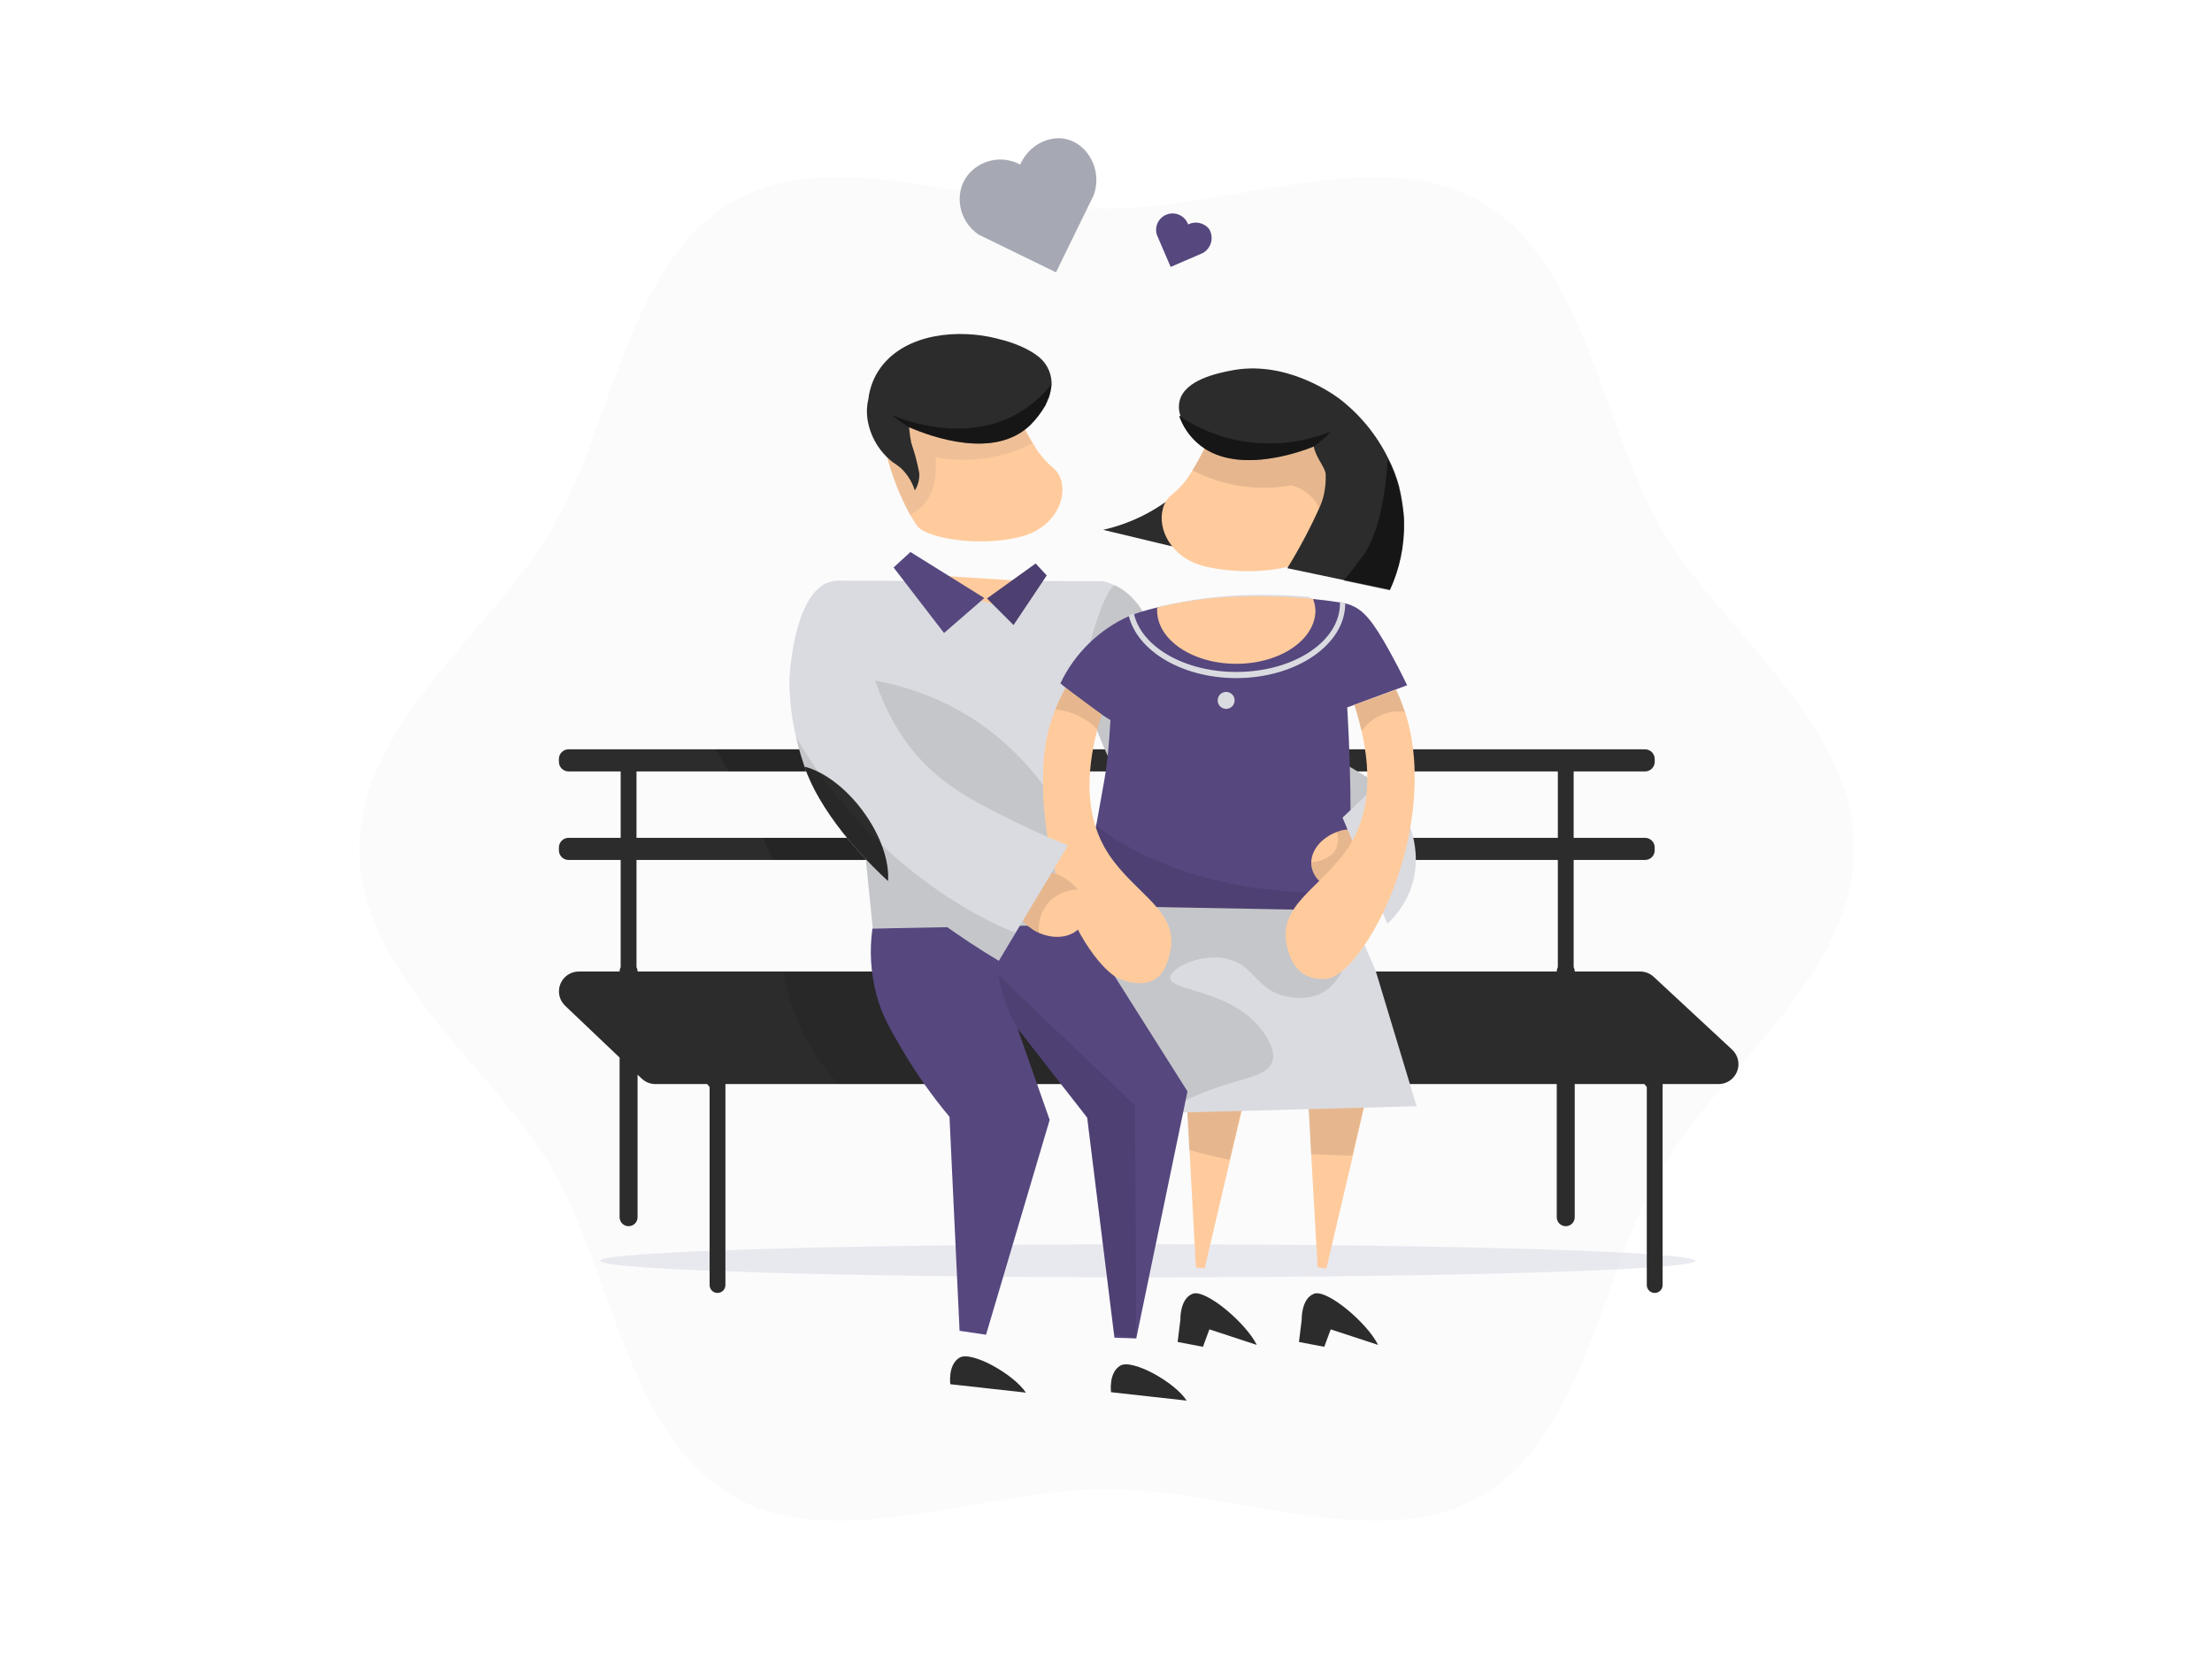 <svg xmlns="http://www.w3.org/2000/svg" width="800" height="600" fill="none" viewBox="0 0 800 600">
    <path d="M130 307.012C130 352.731 178.34 385.883 199.694 422.794C221.74 460.863 227.025 519.05 265.118 541.129C302.039 562.472 354.583 538.597 400.302 538.597C446.021 538.597 498.565 562.472 535.475 541.129C573.567 519.05 578.853 460.841 600.899 422.794C622.253 385.883 670.582 352.731 670.582 307.012C670.582 261.293 622.253 228.107 600.899 191.23C578.853 153.161 573.567 94.885 535.475 72.906C498.565 51.552 445.988 75.438 400.269 75.438C354.549 75.438 302.039 51.552 265.118 72.906C227.025 94.93 221.74 153.194 199.694 191.23C178.329 228.107 130 261.304 130 307.012Z" fill="#56477e" style="fill: #56477e; fill: #56477e;" opacity="0.02"/>
    <path d="M613.164 455.977C613.164 459.322 524.524 461.954 415.077 461.954C305.629 461.954 217 459.322 217 455.977C217 452.632 305.64 450 415.088 450C524.535 450 613.175 452.743 613.175 455.977" fill="#D6D8E2" opacity="0.5"/>
    <path d="M598.446 274.506C598.449 274.048 598.361 273.593 598.188 273.168C598.014 272.743 597.758 272.357 597.435 272.032C597.111 271.706 596.727 271.448 596.303 271.272C595.88 271.096 595.426 271.005 594.967 271.005H205.616C204.693 271.005 203.808 271.371 203.156 272.024C202.503 272.676 202.137 273.561 202.137 274.484V275.532C202.14 276.453 202.508 277.335 203.16 277.985C203.812 278.635 204.695 279 205.616 279H224.477V303.02H205.616C204.695 303.02 203.812 303.385 203.16 304.035C202.508 304.685 202.14 305.567 202.137 306.488V307.536C202.137 308.459 202.503 309.344 203.156 309.996C203.808 310.648 204.693 311.015 205.616 311.015H224.477V349.815C224.228 350.274 224.087 350.8 224.087 351.36L209.34 351.36C207.904 351.358 206.5 351.788 205.31 352.593C204.12 353.398 203.199 354.542 202.666 355.876C202.133 357.21 202.012 358.673 202.319 360.077C202.626 361.48 203.348 362.759 204.389 363.748L224.087 382.479V440.222C224.087 442.018 225.542 443.473 227.338 443.473C229.133 443.473 230.588 442.018 230.588 440.222V388.661L232.089 390.087C233.427 391.361 235.204 392.071 237.051 392.072H255.758L256.637 393.109V464.755C256.637 466.335 257.917 467.615 259.497 467.615C261.077 467.615 262.357 466.335 262.357 464.755V392.072H563.024V440.222C563.024 442.018 564.48 443.473 566.275 443.473C568.07 443.473 569.525 442.018 569.525 440.222V392.072H594.706L595.585 393.11V464.755C595.585 466.335 596.865 467.615 598.445 467.615C600.025 467.615 601.305 466.335 601.305 464.755V392.072H621.573C623.015 392.066 624.422 391.627 625.611 390.812C626.801 389.997 627.717 388.843 628.243 387.5C628.768 386.158 628.878 384.688 628.557 383.282C628.237 381.876 627.502 380.599 626.446 379.616L598.078 353.278C596.747 352.043 594.998 351.358 593.183 351.36L569.525 351.36C569.525 350.8 569.384 350.273 569.135 349.813V311.015H594.967C595.889 311.015 596.774 310.648 597.427 309.996C598.079 309.344 598.446 308.459 598.446 307.536V306.488C598.443 305.567 598.075 304.685 597.423 304.035C596.771 303.385 595.888 303.02 594.967 303.02H569.135V279H594.967C595.888 279 596.771 278.635 597.423 277.985C598.075 277.335 598.443 276.453 598.446 275.532V274.506ZM230.588 351.36C230.588 350.8 230.447 350.273 230.197 349.813V311.015H563.414V349.815C563.165 350.274 563.024 350.8 563.024 351.36H230.588ZM563.414 303.02H230.197V279H563.414V303.02Z" fill="#2c2c2c"/>
    <path d="M358.865 279.023H263.568C261.962 276.201 260.379 273.525 258.84 271.027H357.137L358.865 279.023Z" fill="black" opacity="0.15"/>
    <path d="M365.766 311.015H279.468C278.286 308.272 277.093 305.607 275.889 303.02H364.049L365.766 311.015Z" fill="black" opacity="0.15"/>
    <path d="M383.275 392.072H303.166C296.711 385.112 291.572 377.038 288 368.242C285.81 362.809 284.243 357.146 283.328 351.36H374.488L383.275 392.072Z" fill="black" opacity="0.1"/>
    <path d="M398.885 210.198C398.083 219.647 397.283 229.088 396.488 238.522C396.302 240.633 396.116 242.741 395.93 244.845C395.514 249.573 395.098 254.301 394.681 259.029L393.477 272.789C392.875 279.614 392.277 286.434 391.682 293.251C391.236 298.225 390.801 303.165 390.377 308.105C390.232 309.889 390.076 311.662 389.931 313.446C389.307 320.88 388.664 328.34 388.002 335.826H315.654C314.215 321.586 312.777 307.503 311.495 293.251L309.097 269.087C308.302 261.036 307.495 252.978 306.677 244.912C305.506 233.281 304.313 221.662 303.176 210.031L368.633 210.131L398.885 210.198Z" fill="#DADBE0"/>
    <path d="M498.4 283.438C496.883 287.274 489.088 305.807 470.21 312.598C448.822 320.293 421.747 309.833 406.816 285.579L406.637 285.312C405.756 284.007 402.032 277.863 394.695 259.073C394.193 257.78 393.669 256.43 393.133 255.025C391.483 250.676 389.654 245.725 387.658 240.105L398.898 210.243C400.475 210.586 402.006 211.114 403.459 211.815C411.41 215.684 414.755 223.836 415.413 225.196C418.413 231.552 436.255 246.539 498.4 283.438Z" fill="#DADBE0"/>
    <path d="M498.398 283.439C496.882 287.274 489.087 305.808 470.208 312.599C448.821 320.293 421.746 309.833 406.815 285.58L406.636 285.312C405.755 284.007 402.031 277.863 394.693 259.073C394.192 257.78 393.668 256.431 393.132 255.026C392.185 249.945 392.072 244.743 392.798 239.626C394.314 229.434 400.603 211.325 403.414 211.748C411.364 215.618 414.71 223.769 415.367 225.13C418.412 231.553 436.253 246.54 498.398 283.439Z" fill="black" opacity="0.1"/>
    <path d="M423.386 96.535L418.412 84.972C417.932 83.481 418.058 81.862 418.763 80.464C419.467 79.066 420.695 78.002 422.178 77.502C423.662 77.002 425.283 77.106 426.69 77.793C428.097 78.479 429.178 79.692 429.697 81.169C430.948 80.532 432.38 80.344 433.753 80.634C435.127 80.924 436.359 81.675 437.246 82.764C437.698 83.484 437.998 84.288 438.127 85.129C438.256 85.969 438.212 86.826 437.997 87.649C437.781 88.471 437.4 89.24 436.876 89.91C436.352 90.579 435.696 91.133 434.949 91.54L423.386 96.535Z" fill="#56477e" style="fill: #56477e; fill: #56477e;"/>
    <path d="M381.913 98.498L353.935 84.849C346.742 79.998 345.014 70.275 349.675 63.762C351.846 60.857 354.989 58.829 358.53 58.049C362.072 57.269 365.776 57.789 368.966 59.514C372.055 52.522 379.359 48.842 385.693 50.325C393.421 52.143 398.784 61.476 395.584 70.531C391.027 79.853 386.47 89.176 381.913 98.498Z" fill="#A6A9B3"/>
    <path d="M316.635 144.741C317.27 148.589 318.397 154.186 319.835 161.223C320.147 162.672 320.471 164.111 320.638 164.568C322.581 172.083 325.427 179.336 329.113 186.168L331.521 190.015C334.555 194.475 353.444 198.021 368.967 194.174C384.489 190.327 388.013 174.325 380.33 168.727C377.631 166.366 375.367 163.551 373.639 160.409C371.189 156.303 369.05 152.02 367.238 147.596C366.123 145.042 365.476 143.437 365.476 143.437L351.716 134.516L322.11 138.508C323.069 143.47 322.266 147.15 320.671 147.63C319.077 148.109 316.98 145.399 316.668 144.753" fill="#FFCB9D" style="fill: #FFCB9D; fill: #FFCB9D;"/>
    <path d="M316.636 144.741C317.272 148.589 318.398 154.186 319.837 161.223C320.149 162.672 320.472 164.111 320.639 164.568C322.583 172.083 325.428 179.336 329.114 186.168C331.041 185.268 332.761 183.979 334.166 182.383C335.571 180.786 336.63 178.916 337.277 176.89C338.037 174.677 338.414 172.35 338.392 170.01C338.548 168.467 338.548 166.913 338.392 165.371C350.252 167.605 362.517 165.861 373.284 160.409C370.826 156.306 368.683 152.023 366.872 147.596C365.757 145.042 365.121 143.437 365.121 143.437L351.349 134.516L321.743 138.508C322.702 143.47 321.899 147.15 320.305 147.63C318.71 148.109 316.96 145.399 316.625 144.753" fill="#606060" opacity="0.1"/>
    <path d="M313.737 151.622C314.691 157.768 317.953 163.32 322.859 167.144C323.86 167.785 324.824 168.481 325.747 169.229C328.122 171.468 329.884 174.279 330.865 177.392C332.028 175.524 332.589 173.344 332.471 171.147C331.855 167.782 330.998 164.465 329.906 161.223C329.886 161.054 329.833 160.891 329.75 160.743C329.581 160.28 329.473 159.796 329.427 159.305C329.103 157.71 328.947 156.105 328.791 154.666V154.51C336.954 158.022 359.836 166.352 372.804 153.551C374.778 151.539 376.497 149.292 377.923 146.86C378.091 146.681 378.203 146.456 378.246 146.214C378.576 145.603 378.841 144.961 379.038 144.296L379.205 144.139C379.805 142.433 380.18 140.657 380.32 138.854V138.218C380.233 136.279 379.696 134.388 378.751 132.692C377.807 130.997 376.481 129.544 374.878 128.45C370.083 124.926 363.672 123.164 360.315 122.372C347.034 119.027 327.665 120.287 318.387 133.089C316.022 136.399 314.533 140.255 314.06 144.296C313.481 146.705 313.371 149.204 313.737 151.655" fill="#2c2c2c"/>
    <path d="M328.79 154.51C336.952 158.022 359.834 166.352 372.803 153.551C374.777 151.539 376.496 149.292 377.921 146.86C378.089 146.68 378.202 146.456 378.245 146.213C378.574 145.603 378.84 144.96 379.036 144.295L379.204 144.139C379.803 142.433 380.178 140.656 380.319 138.854C377.415 142.616 373.898 145.862 369.915 148.455C350.233 161.1 326.548 151.8 322.857 150.216L322.545 150.06C324.494 151.724 326.584 153.216 328.79 154.521" fill="black" opacity="0.5"/>
    <path d="M341.168 208.28C346.048 213.494 352.419 217.073 359.411 218.528L360.214 218.684L371.097 210.198L341.168 208.28Z" fill="#FFCB9D" style="fill: #FFCB9D; fill: #FFCB9D;"/>
    <path d="M356.959 216.443L374.555 203.798L378.559 208.124L366.56 226.044L356.959 216.443Z" fill="#56477e" style="fill: #56477e; fill: #56477e;"/>
    <path d="M355.999 216.287L329.27 199.638L323.182 205.236L341.425 228.932L355.999 216.287Z" fill="#56477e" style="fill: #56477e; fill: #56477e;"/>
    <path d="M356.959 216.443L374.555 203.798L378.559 208.124L366.56 226.044L356.959 216.443Z" fill="black" opacity="0.11"/>
    <path d="M435.952 167.367C426.955 179.662 413.806 188.279 398.941 191.621L445.519 202.772L435.952 167.367Z" fill="#2c2c2c"/>
    <path d="M451.229 392.752L444.829 419.705L435.662 458.823L432.507 458.354L430.21 416.092L429.184 397.882L451.229 392.752Z" fill="#FFCB9D" style="fill: #FFCB9D; fill: #FFCB9D;"/>
    <path d="M495.099 392.73L489.244 418.144L479.699 458.823L476.532 458.354L474.201 417.374L473.209 397.882L495.099 392.73Z" fill="#FFCB9D" style="fill: #FFCB9D; fill: #FFCB9D;"/>
    <path d="M429.184 397.882L451.073 392.719L444.695 419.482C439.532 418.366 434.715 417.251 430.076 415.88L429.184 397.882Z" fill="black" opacity="0.1"/>
    <path d="M495.053 392.719L489.065 417.965C484.237 417.898 479.442 417.675 474.156 417.374L473.041 397.86L495.053 392.719Z" fill="black" opacity="0.1"/>
    <path d="M489.98 154.777C489.177 158.769 488.062 164.512 486.467 171.682C486.155 173.277 485.675 174.559 485.675 175.028C484.255 180.635 482.275 186.085 479.765 191.297L477.379 196.081L476.732 197.04C476.097 198.155 475.461 199.27 474.825 200.229C474.658 200.385 474.502 200.709 474.346 200.865C473.516 201.828 472.479 202.59 471.313 203.095C467.165 205.169 459.504 206.596 451.051 206.596C445.899 206.574 440.765 205.987 435.741 204.846C423.475 201.813 418.512 191.286 420.587 183.949C421.106 181.754 422.411 179.826 424.255 178.529C427.098 176.167 429.477 173.297 431.269 170.065C433.814 165.873 436.05 161.502 437.96 156.985C439.075 154.432 439.711 152.681 439.711 152.681L454.073 143.426L484.538 147.73C483.423 152.837 484.382 156.651 485.82 157.141C487.259 157.632 489.478 155.257 489.98 154.777Z" fill="#FFCB9D" style="fill: #FFCB9D; fill: #FFCB9D;"/>
    <path d="M431.268 170.088C442.299 175.842 454.934 177.753 467.174 175.518C470.116 176.386 472.765 178.04 474.835 180.302C477.868 183.647 477.388 186.368 479.619 190.673L479.775 191.152C482.217 185.908 484.194 180.461 485.685 174.872C485.685 174.403 486.164 173.121 486.477 171.526C488.071 164.512 489.186 158.602 489.989 154.621C489.51 155.101 487.436 157.643 485.997 157.164C484.559 156.684 483.611 152.859 484.726 147.752L454.25 143.292L439.899 152.547C439.899 152.547 439.252 154.298 438.137 156.851C436.173 161.423 433.881 165.847 431.279 170.088" fill="black" opacity="0.1"/>
    <path d="M487.246 255.851C485.415 252.045 485.084 247.69 486.321 243.652C486.477 245.402 486.633 247.32 486.8 249.071C488.526 273.598 488.898 298.201 487.915 322.768V322.936C488.071 325.166 488.071 327.396 488.071 329.626L448.786 328.846L391.079 327.731C392.83 317.996 394.592 308.428 396.343 298.861L396.666 297.422C397.302 293.909 398.261 288.646 399.376 282.268C401.796 268.373 401.227 257.568 402.242 257.535C402.509 257.535 402.911 258.237 403.457 261.571C398.75 258.74 394.207 255.642 389.853 252.294C387.623 250.576 385.493 248.848 383.508 247.142C388.658 236.304 397.508 227.66 408.464 222.766L409.579 222.286L410.215 222.119L411.977 221.483C414.039 220.848 416.258 220.212 418.478 219.732C427.063 217.664 435.82 216.38 444.638 215.897C452.31 215.504 459.998 215.553 467.665 216.041C469.193 216.131 470.709 216.253 472.237 216.376C473.107 216.454 473.976 216.532 474.869 216.632C477.879 216.922 480.99 217.324 484.202 217.814H484.525C484.835 217.912 485.152 217.987 485.473 218.038C485.707 218.038 485.93 218.104 486.142 218.127C486.838 218.284 487.523 218.486 488.194 218.729C493 220.468 496.323 224.304 502.512 235.455C504.33 238.734 506.538 242.904 508.913 247.844L487.246 255.851Z" fill="#56477e" style="fill: #56477e; fill: #56477e;"/>
    <path d="M474.712 220.892C474.712 231.107 462.446 239.392 447.113 239.392C431.781 239.392 419.682 231.107 419.682 220.892C419.657 220.356 419.709 219.819 419.838 219.298C428.434 217.291 437.179 215.993 445.987 215.417C455.187 214.937 464.408 215.094 473.586 215.885C474.333 217.428 474.715 219.122 474.701 220.836" fill="#DADBE0"/>
    <path d="M454.52 486.399C450.729 478.593 436.087 466.138 431.359 467.899C426.631 469.661 426.899 477.322 426.899 477.322L425.906 485.34L435.061 487.09L437.392 480.779L454.52 486.399Z" fill="#2c2c2c"/>
    <path d="M498.399 486.399C494.607 478.593 479.955 466.138 475.238 467.899C470.521 469.661 470.778 477.322 470.778 477.322L469.785 485.34L478.94 487.09L481.271 480.779L498.399 486.399Z" fill="#2c2c2c"/>
    <path d="M512.337 400.079L419.995 402.554C419.665 395.604 417.376 388.89 413.393 383.185C408.453 376.405 403.045 374.677 398.964 371.22C392.641 365.867 387.211 354.404 391.281 327.563L461.533 328.834L487.682 329.314H488.128L488.184 329.448L497.506 351.025C502.45 367.373 507.393 383.724 512.337 400.079Z" fill="#DADBE0"/>
    <path d="M409.469 222.108L410.104 221.952C412.825 233.917 428.292 243.016 447.115 243.016C467.856 243.016 484.604 231.999 484.604 218.283V217.647C485.251 217.803 485.887 217.803 486.522 217.959V218.283C486.522 233.125 468.815 245.246 447.115 245.246C427.5 245.246 411.23 235.355 408.197 222.587L409.469 222.108Z" fill="#DADBE0"/>
    <path d="M440.412 253.699C440.464 254.105 440.598 254.498 440.804 254.852C441.011 255.206 441.287 255.516 441.615 255.761C441.943 256.007 442.318 256.185 442.716 256.284C443.114 256.382 443.528 256.4 443.933 256.336C444.338 256.272 444.726 256.127 445.074 255.91C445.423 255.693 445.724 255.409 445.96 255.073C446.196 254.738 446.363 254.359 446.45 253.958C446.537 253.557 446.543 253.143 446.467 252.74C446.319 251.955 445.872 251.26 445.22 250.8C444.567 250.341 443.762 250.153 442.974 250.278C442.186 250.403 441.477 250.83 440.999 251.469C440.521 252.107 440.31 252.907 440.412 253.699Z" fill="#DADBE0"/>
    <path d="M391.281 327.563L488.296 329.47C488.296 327.24 488.296 325.01 488.139 322.78V322.612C436.131 325.166 405.499 306.02 396.567 298.682C394.816 308.261 393.065 317.829 391.304 327.563" fill="black" opacity="0.1"/>
    <path d="M475.751 220.758C475.751 225.141 473.577 229.189 469.93 232.422C464.7 237.072 456.426 240.072 447.115 240.072C431.303 240.072 418.49 231.419 418.49 220.758C418.49 220.457 418.49 220.089 418.49 219.721C427.076 217.653 435.832 216.369 444.651 215.885C452.323 215.493 460.011 215.541 467.678 216.03C469.205 216.119 470.722 216.242 472.25 216.365C473.119 216.443 473.989 216.521 474.881 216.621C475.397 217.943 475.691 219.341 475.751 220.758Z" fill="#FFCB9D" style="fill: #FFCB9D; fill: #FFCB9D;"/>
    <path d="M426.484 150.473C427.802 154.219 430.055 157.566 433.03 160.197C445.987 171.828 468.914 164.022 475.136 161.479C475.939 165.628 479.285 168.973 479.452 171.515V173.589C479.421 174.766 479.313 175.939 479.128 177.102C478.84 179.076 478.305 181.005 477.534 182.845C474.058 190.654 470.061 198.221 465.569 205.493L486.131 209.819L502.713 213.321C506.216 205.726 507.961 197.44 507.82 189.078C507.835 188.013 507.783 186.948 507.664 185.889C507.408 183.1 506.979 180.329 506.382 177.593C506.204 177.132 506.098 176.647 506.069 176.154C505.12 172.562 503.782 169.085 502.077 165.784C497.855 157.207 491.693 149.731 484.08 143.95C481.359 142.032 464.454 130.067 444.995 134.059C440.2 135.018 428.558 137.404 426.64 144.909C426.193 146.758 426.305 148.699 426.964 150.484" fill="#2c2c2c"/>
    <path d="M426.484 150.473C427.802 154.219 430.055 157.566 433.03 160.197C445.787 171.85 468.914 164.033 475.137 161.479C477.396 159.893 479.482 158.073 481.359 156.049C472.452 159.668 462.794 161.052 453.229 160.08C443.664 159.108 434.482 155.81 426.484 150.473Z" fill="black" opacity="0.5"/>
    <path d="M485.988 209.975L502.581 213.488C506.081 205.889 507.827 197.6 507.688 189.234C507.703 188.169 507.651 187.104 507.532 186.045L506.205 177.749C506.049 177.269 506.049 176.79 505.893 176.31C504.935 172.721 503.597 169.245 501.901 165.94C501.265 176.79 499.191 191.788 493.281 200.564C490.894 203.753 488.497 206.942 485.943 209.975" fill="black" opacity="0.5"/>
    <path d="M371.053 503.661L343.689 500.617C343.689 500.617 342.73 493.569 347.034 491.016C351.338 488.462 366.56 496.937 371.031 503.661" fill="#2c2c2c"/>
    <path d="M429.184 506.549L401.82 503.505C401.82 503.505 400.861 496.457 405.165 493.904C409.469 491.35 424.858 499.825 429.173 506.549" fill="#2c2c2c"/>
    <path d="M460.083 384.055C458.366 388.872 451.352 389.574 441.26 392.92C433.858 395.389 426.732 398.617 419.995 402.554C419.665 395.604 417.376 388.89 413.393 383.185C408.453 376.405 403.045 374.677 398.964 371.22C392.641 365.867 387.211 354.404 391.281 327.563L488.117 329.314C490.28 343.242 485.887 355.419 477.501 359.366C472.215 361.875 466.283 360.637 464.688 360.247C454.764 357.85 453.805 350.044 445.341 347.211C435.484 343.922 423.195 349.921 423.195 353.657C423.195 358.831 446.835 357.693 457.485 374.186C458.867 376.316 461.41 380.352 460.083 384.055Z" fill="black" opacity="0.1"/>
    <path d="M488.172 329.448L487.67 329.314H488.116L488.172 329.448Z" fill="black" opacity="0.1"/>
    <path d="M496.815 318.899C496.202 319.289 495.577 319.657 494.93 320.014C494.284 320.371 493.603 320.683 492.934 320.962C492.131 321.236 491.311 321.463 490.481 321.642C486.861 322.469 483.066 322.028 479.732 320.393C478.408 319.772 477.242 318.86 476.32 317.725C475.399 316.589 474.747 315.26 474.412 313.836C474.281 313.21 474.221 312.57 474.234 311.93C474.301 307.268 478.115 302.841 483.59 300.857C484.309 300.559 485.056 300.334 485.82 300.187L488.05 299.864C494.741 299.385 500.729 302.674 501.844 307.993C502.959 311.974 500.718 316.134 496.815 318.899Z" fill="#FFCB9D" style="fill: #FFCB9D; fill: #FFCB9D;"/>
    <path d="M496.815 318.899C496.219 319.323 495.589 319.696 494.93 320.014C491.987 321.363 486.01 321.252 479.732 320.393C478.408 319.772 477.242 318.86 476.32 317.725C475.399 316.589 474.747 315.26 474.412 313.836C474.281 313.21 474.221 312.57 474.234 311.93C478.103 311.383 481.516 310.09 483.066 307.19C483.988 305.209 484.174 302.963 483.59 300.857C484.309 300.559 485.056 300.334 485.82 300.187L488.05 299.864C494.741 299.385 500.729 302.674 501.844 307.993C502.959 311.974 500.718 316.134 496.815 318.899Z" fill="black" opacity="0.1"/>
    <path d="M390.389 308.116C390.233 309.9 390.088 311.673 389.932 313.457C389.307 320.891 388.664 328.351 388.003 335.838H315.665C314.227 321.598 312.777 307.514 311.495 293.263L309.097 269.098C308.354 261.047 307.548 252.989 306.678 244.923C322.966 246.15 338.686 251.445 352.397 260.322C369.791 271.841 383.091 288.572 390.389 308.116Z" fill="black" opacity="0.1"/>
    <path d="M315.521 335.837C314.412 343.8 314.898 351.904 316.948 359.678C318.922 367.049 321.821 372.045 326.426 379.884C331.421 388.339 337.097 396.372 343.398 403.904L347.045 481.303L356.612 482.719L379.628 405.03L368.042 372.045L393.199 404.205C396.492 430.737 399.778 457.269 403.057 483.801L410.94 484.057L429.474 394.726C416.761 374.61 404.045 354.501 391.326 334.399L315.521 335.837Z" fill="#56477e" style="fill: #56477e; fill: #56477e;"/>
    <path d="M410.941 484.057L402.912 482.663C399.663 456.503 396.422 430.354 393.188 404.216C390.044 399.967 385.829 394.447 380.621 388.136C373.931 380.007 371.143 377.33 368.043 372.056C364.558 366.053 362.179 359.474 361.018 352.631L410.517 399.811L410.941 484.057Z" fill="black" opacity="0.1"/>
    <path d="M485.553 295.716L501.744 334.098C505.333 330.803 508.131 326.739 509.929 322.211C515.962 306.878 507.331 293.006 506.818 292.203C504.596 288.783 501.751 285.81 498.432 283.438L485.553 295.716Z" fill="#DADBE0"/>
    <path d="M508.657 306.098C502.435 332.537 487.939 352.932 480.133 353.947C477.363 354.32 474.544 353.858 472.037 352.62C465.993 349.174 465.113 340.699 464.99 339.372C463.819 325.612 480.601 319.3 489.188 303.912C493.459 296.195 496.48 284.71 493.024 267.191C492.856 266.31 492.667 265.43 492.455 264.515C492.243 263.601 491.964 262.419 491.674 261.337C491.147 259.278 490.526 257.141 489.812 254.925L492.165 254.067L493.224 253.676L494.284 253.286L495.254 252.929L502.056 250.431L503.171 250.03L504.9 249.394C506.126 252 507.195 254.678 508.1 257.412C508.211 257.735 508.323 258.081 508.434 258.427C509.795 262.753 514.824 279.915 508.657 306.098Z" fill="#FFCB9D" style="fill: #FFCB9D; fill: #FFCB9D;"/>
    <path d="M508.078 257.412C504.708 256.992 501.29 257.619 498.287 259.207C495.939 260.474 493.937 262.296 492.455 264.515C492.221 263.478 491.965 262.419 491.675 261.337C491.147 259.278 490.526 257.141 489.812 254.925L492.165 254.067L493.225 253.676L494.284 253.286L495.254 252.929L502.056 250.431L503.171 250.03L504.9 249.394C506.119 252.001 507.18 254.678 508.078 257.412Z" fill="black" opacity="0.1"/>
    <path d="M423.597 341.758C423.392 343.747 422.955 345.704 422.292 347.59C421.445 349.821 420.575 352.051 418.389 353.679C415.044 356.21 410.818 355.575 409.257 355.34C407.079 354.953 404.992 354.167 403.101 353.021C398.897 350.367 386.375 337.465 379.929 308.484C379.929 308.484 373.595 280.494 380.175 260.813L380.509 259.798C380.888 258.683 381.279 257.635 381.624 256.631C382.701 253.912 383.956 251.267 385.382 248.714L398.496 258.438C397.749 260.567 397.225 262.374 396.868 263.723C396.863 263.756 396.863 263.79 396.868 263.824C396.5 265.184 396.232 266.366 396.109 266.901C395.898 267.816 395.708 268.697 395.541 269.578C392.084 287.096 395.106 298.57 399.377 306.298C407.93 321.698 424.801 327.998 423.597 341.758Z" fill="#FFCB9D" style="fill: #FFCB9D; fill: #FFCB9D;"/>
    <path d="M398.541 258.438C397.794 260.567 397.269 262.374 396.913 263.723C396.907 263.756 396.907 263.79 396.913 263.824C392.866 259.677 387.464 257.125 381.691 256.631C382.768 253.912 384.023 251.267 385.449 248.714L398.541 258.438Z" fill="black" opacity="0.1"/>
    <path d="M391.348 334.399C388.46 339.004 381.781 340.075 375.737 337.376C374.996 337.082 374.289 336.708 373.629 336.261L371.756 334.923C366.593 330.619 364.574 324.095 367.463 319.49C369.436 315.899 373.941 314.461 378.669 315.175C379.394 315.32 380.13 315.487 380.844 315.699C381.555 315.896 382.254 316.13 382.94 316.401L383.264 316.557L383.498 316.658C384.055 316.948 384.613 317.271 385.171 317.606C386.93 318.69 388.482 320.08 389.754 321.709C392.842 325.712 393.657 330.708 391.348 334.399Z" fill="#FFCB9D" style="fill: #FFCB9D; fill: #FFCB9D;"/>
    <path d="M389.732 321.731C387.675 321.75 385.646 322.206 383.779 323.069C381.913 323.933 380.251 325.183 378.904 326.738C376.505 329.738 375.362 333.551 375.715 337.376C374.975 337.082 374.268 336.708 373.608 336.261L371.734 334.923C366.571 330.619 364.553 324.095 367.441 319.49C369.415 315.899 373.92 314.461 378.648 315.175C379.387 315.283 380.115 315.458 380.822 315.699C381.525 315.933 382.339 316.212 383.242 316.557L383.476 316.658C384.034 316.948 384.591 317.271 385.149 317.606C386.911 318.697 388.463 320.094 389.732 321.731Z" fill="black" opacity="0.1"/>
    <path d="M386.262 305.73C377.921 319.661 369.58 333.585 361.239 347.501C347.53 339.272 334.508 329.949 322.299 319.624C322.11 319.468 321.742 319.144 321.184 318.643C316.322 314.249 298.336 297.087 291.389 278.443C291.232 278.053 291.099 277.651 290.954 277.261C289.031 271.647 287.573 265.885 286.594 260.032C285.87 255.372 285.497 250.665 285.479 245.949C285.771 240.665 286.494 235.414 287.642 230.248C289.504 222.108 292.927 213.343 299.205 210.767C300.977 210.073 302.891 209.824 304.781 210.042L315.664 243.373C321.352 262.419 330.964 273.102 336.45 278.22C345.438 286.594 355.864 291.702 368.944 298.113C376.048 301.581 382.08 304.09 386.262 305.73Z" fill="#DADBE0"/>
    <path d="M321.174 318.642C316.312 314.249 298.325 297.087 291.378 278.443C291.222 278.052 291.088 277.651 290.943 277.261C297.812 279 305.73 284.754 312.041 293.274C318.498 301.994 321.687 311.506 321.174 318.642Z" fill="#2c2c2c"/>
    <path d="M367.341 337.287L361.241 347.49C347.529 339.26 334.504 329.937 322.29 319.613C322.112 319.457 321.733 319.122 321.175 318.62C316.313 314.227 298.315 297.076 291.38 278.476C291.223 278.075 291.09 277.685 290.945 277.283C289.729 273.801 288.713 270.253 287.9 266.656C317.83 317.583 362.613 335.838 367.341 337.287Z" fill="black" opacity="0.1"/>
</svg>
